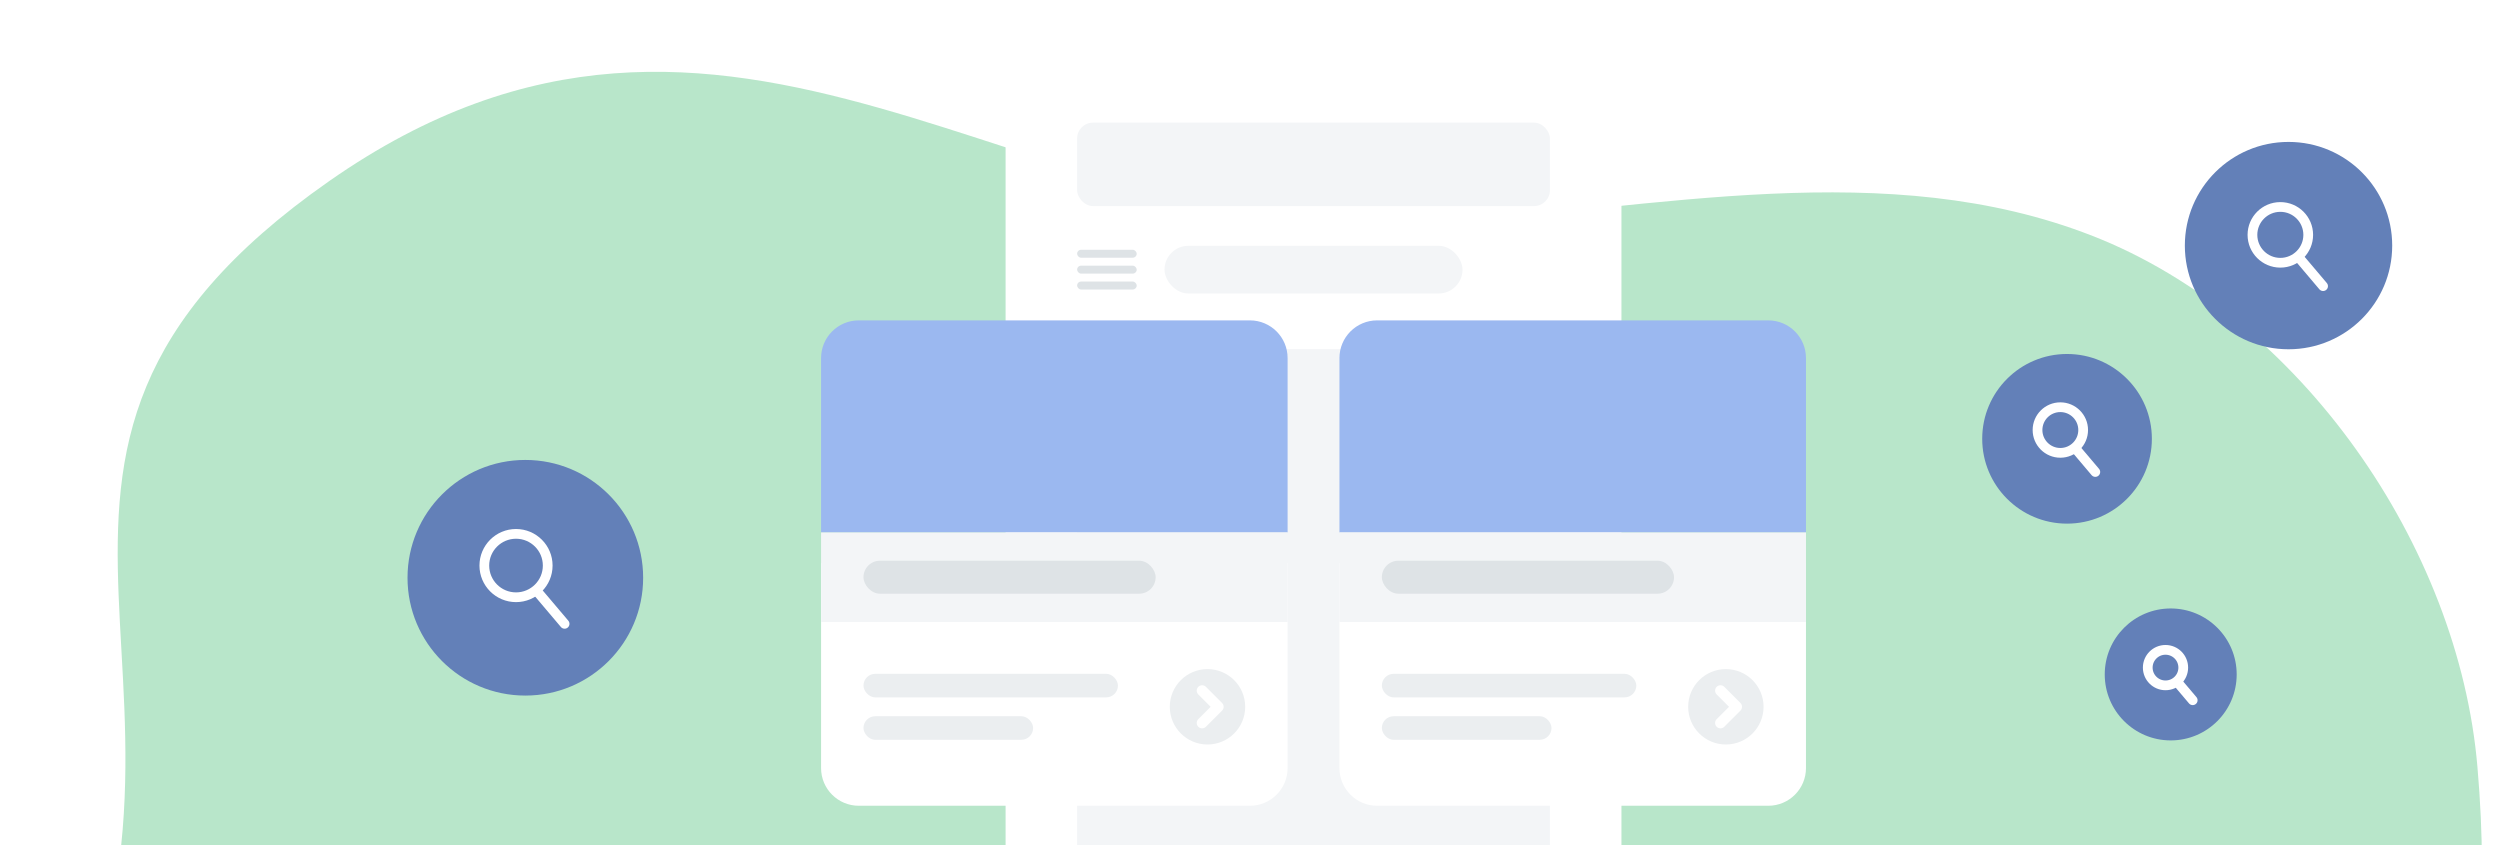 <svg width="414" height="140" viewBox="0 0 414 140" fill="none" xmlns="http://www.w3.org/2000/svg">
<g clip-path="url(#clip0_1505_5192)">
<path d="M410.262 126.987C414.224 172.915 402.335 193.219 372.263 248.115C342.191 303.011 384.482 367.882 337.971 429.694C282.639 503.228 89.29 509.229 5.872 478.613C-77.545 447.998 -99.056 384.715 -93.06 326.764C-84.923 248.115 -32.512 253.113 5.872 184.057C44.257 115 -12 76.5 54.5 30C121 -16.5 170.194 41.787 236.603 37.122C274.917 34.431 312.547 25.753 346.557 39.079C380.938 52.549 407.157 90.454 410.262 126.987Z" fill="#B8E6CA"/>
<rect x="171.086" y="28.081" width="92.867" height="6.243" rx="3.122" fill="#F3F5F7"/>
<g filter="url(#filter0_d_1505_5192)">
<rect x="166.526" y="6" width="101.986" height="165.81" rx="13.159" fill="white"/>
<rect x="178.37" y="17.186" width="78.299" height="13.818" rx="2.632" fill="#F3F5F7"/>
<rect x="178.37" y="54.69" width="78.299" height="85.537" rx="2.632" fill="#F3F5F7"/>
<rect x="192.845" y="37.583" width="49.348" height="7.896" rx="3.948" fill="#F3F5F7"/>
<rect x="178.37" y="38.241" width="9.87" height="1.316" rx="0.658" fill="#DEE3E6"/>
<rect x="178.37" y="40.873" width="9.87" height="1.316" rx="0.658" fill="#DEE3E6"/>
<rect x="178.37" y="43.505" width="9.87" height="1.316" rx="0.658" fill="#DEE3E6"/>
<circle cx="342.302" cy="69.545" r="14.047" fill="#6380B8"/>
<circle cx="341.192" cy="68.091" r="3.779" stroke="white" stroke-width="1.612"/>
<path d="M343.808 71.288L346.984 75.039" stroke="white" stroke-width="1.612" stroke-linecap="round" stroke-linejoin="round"/>
<circle cx="359.47" cy="108.565" r="10.925" fill="#6380B8"/>
<circle cx="358.607" cy="107.433" r="2.939" stroke="white" stroke-width="1.612"/>
<path d="M360.642 109.92L363.112 112.838" stroke="white" stroke-width="1.612" stroke-linecap="round" stroke-linejoin="round"/>
<circle cx="86.995" cy="92.555" r="19.51" fill="#6380B8"/>
<circle cx="85.453" cy="90.535" r="5.248" stroke="white" stroke-width="1.612"/>
<path d="M89.086 94.976L93.498 100.186" stroke="white" stroke-width="1.612" stroke-linecap="round" stroke-linejoin="round"/>
<circle cx="378.98" cy="37.549" r="17.169" fill="#6380B8"/>
<circle cx="377.623" cy="35.771" r="4.619" stroke="white" stroke-width="1.612"/>
<path d="M380.821 39.679L384.704 44.264" stroke="white" stroke-width="1.612" stroke-linecap="round" stroke-linejoin="round"/>
</g>
<g filter="url(#filter1_d_1505_5192)">
<path d="M135.969 53.054C135.969 49.606 138.764 46.811 142.212 46.811H206.984C210.432 46.811 213.227 49.606 213.227 53.054V81.928H135.969V53.054Z" fill="#9BB8F0"/>
<path d="M135.969 87.001H213.227V120.948C213.227 124.396 210.432 127.191 206.984 127.191H142.212C138.764 127.191 135.969 124.396 135.969 120.948V87.001Z" fill="white"/>
<rect x="135.969" y="81.928" width="77.259" height="14.828" fill="#F3F5F7"/>
<rect x="142.992" y="86.611" width="48.384" height="5.463" rx="2.731" fill="#DEE3E6"/>
<rect x="142.992" y="105.34" width="42.141" height="3.902" rx="1.951" fill="#EBEEF0"/>
<rect x="142.992" y="112.364" width="28.094" height="3.902" rx="1.951" fill="#EBEEF0"/>
<circle cx="199.961" cy="110.803" r="6.243" fill="#EBEEF0"/>
<path d="M199.069 108.127L201.744 110.803L199.069 113.478" stroke="white" stroke-width="1.784" stroke-linecap="round" stroke-linejoin="round"/>
</g>
<g filter="url(#filter2_d_1505_5192)">
<path d="M221.812 53.054C221.812 49.606 224.607 46.811 228.055 46.811H292.827C296.275 46.811 299.07 49.606 299.07 53.054V81.928H221.812V53.054Z" fill="#9BB8F0"/>
<path d="M221.812 87.001H299.07V120.948C299.07 124.396 296.275 127.191 292.827 127.191H228.055C224.607 127.191 221.812 124.396 221.812 120.948V87.001Z" fill="white"/>
<rect x="221.812" y="81.928" width="77.259" height="14.828" fill="#F3F5F7"/>
<rect x="228.835" y="86.611" width="48.384" height="5.463" rx="2.731" fill="#DEE3E6"/>
<rect x="228.835" y="105.34" width="42.141" height="3.902" rx="1.951" fill="#EBEEF0"/>
<rect x="228.835" y="112.364" width="28.094" height="3.902" rx="1.951" fill="#EBEEF0"/>
<circle cx="285.804" cy="110.803" r="6.243" fill="#EBEEF0"/>
<path d="M284.912 108.127L287.588 110.803L284.912 113.478" stroke="white" stroke-width="1.784" stroke-linecap="round" stroke-linejoin="round"/>
</g>
</g>
<defs>
<filter id="filter0_d_1505_5192" x="54.999" y="-3.365" width="353.636" height="190.783" filterUnits="userSpaceOnUse" color-interpolation-filters="sRGB">
<feFlood flood-opacity="0" result="BackgroundImageFix"/>
<feColorMatrix in="SourceAlpha" type="matrix" values="0 0 0 0 0 0 0 0 0 0 0 0 0 0 0 0 0 0 127 0" result="hardAlpha"/>
<feOffset dy="3.122"/>
<feGaussianBlur stdDeviation="6.243"/>
<feComposite in2="hardAlpha" operator="out"/>
<feColorMatrix type="matrix" values="0 0 0 0 0 0 0 0 0 0 0 0 0 0 0 0 0 0 0.15 0"/>
<feBlend mode="normal" in2="BackgroundImageFix" result="effect1_dropShadow_1505_5192"/>
<feBlend mode="normal" in="SourceGraphic" in2="effect1_dropShadow_1505_5192" result="shape"/>
</filter>
<filter id="filter1_d_1505_5192" x="123.482" y="40.568" width="102.231" height="105.353" filterUnits="userSpaceOnUse" color-interpolation-filters="sRGB">
<feFlood flood-opacity="0" result="BackgroundImageFix"/>
<feColorMatrix in="SourceAlpha" type="matrix" values="0 0 0 0 0 0 0 0 0 0 0 0 0 0 0 0 0 0 127 0" result="hardAlpha"/>
<feOffset dy="6.243"/>
<feGaussianBlur stdDeviation="6.243"/>
<feComposite in2="hardAlpha" operator="out"/>
<feColorMatrix type="matrix" values="0 0 0 0 0 0 0 0 0 0 0 0 0 0 0 0 0 0 0.15 0"/>
<feBlend mode="normal" in2="BackgroundImageFix" result="effect1_dropShadow_1505_5192"/>
<feBlend mode="normal" in="SourceGraphic" in2="effect1_dropShadow_1505_5192" result="shape"/>
</filter>
<filter id="filter2_d_1505_5192" x="209.325" y="40.568" width="102.231" height="105.353" filterUnits="userSpaceOnUse" color-interpolation-filters="sRGB">
<feFlood flood-opacity="0" result="BackgroundImageFix"/>
<feColorMatrix in="SourceAlpha" type="matrix" values="0 0 0 0 0 0 0 0 0 0 0 0 0 0 0 0 0 0 127 0" result="hardAlpha"/>
<feOffset dy="6.243"/>
<feGaussianBlur stdDeviation="6.243"/>
<feComposite in2="hardAlpha" operator="out"/>
<feColorMatrix type="matrix" values="0 0 0 0 0 0 0 0 0 0 0 0 0 0 0 0 0 0 0.15 0"/>
<feBlend mode="normal" in2="BackgroundImageFix" result="effect1_dropShadow_1505_5192"/>
<feBlend mode="normal" in="SourceGraphic" in2="effect1_dropShadow_1505_5192" result="shape"/>
</filter>
<clipPath id="clip0_1505_5192">
<rect width="414" height="140" fill="white"/>
</clipPath>
</defs>
</svg>
